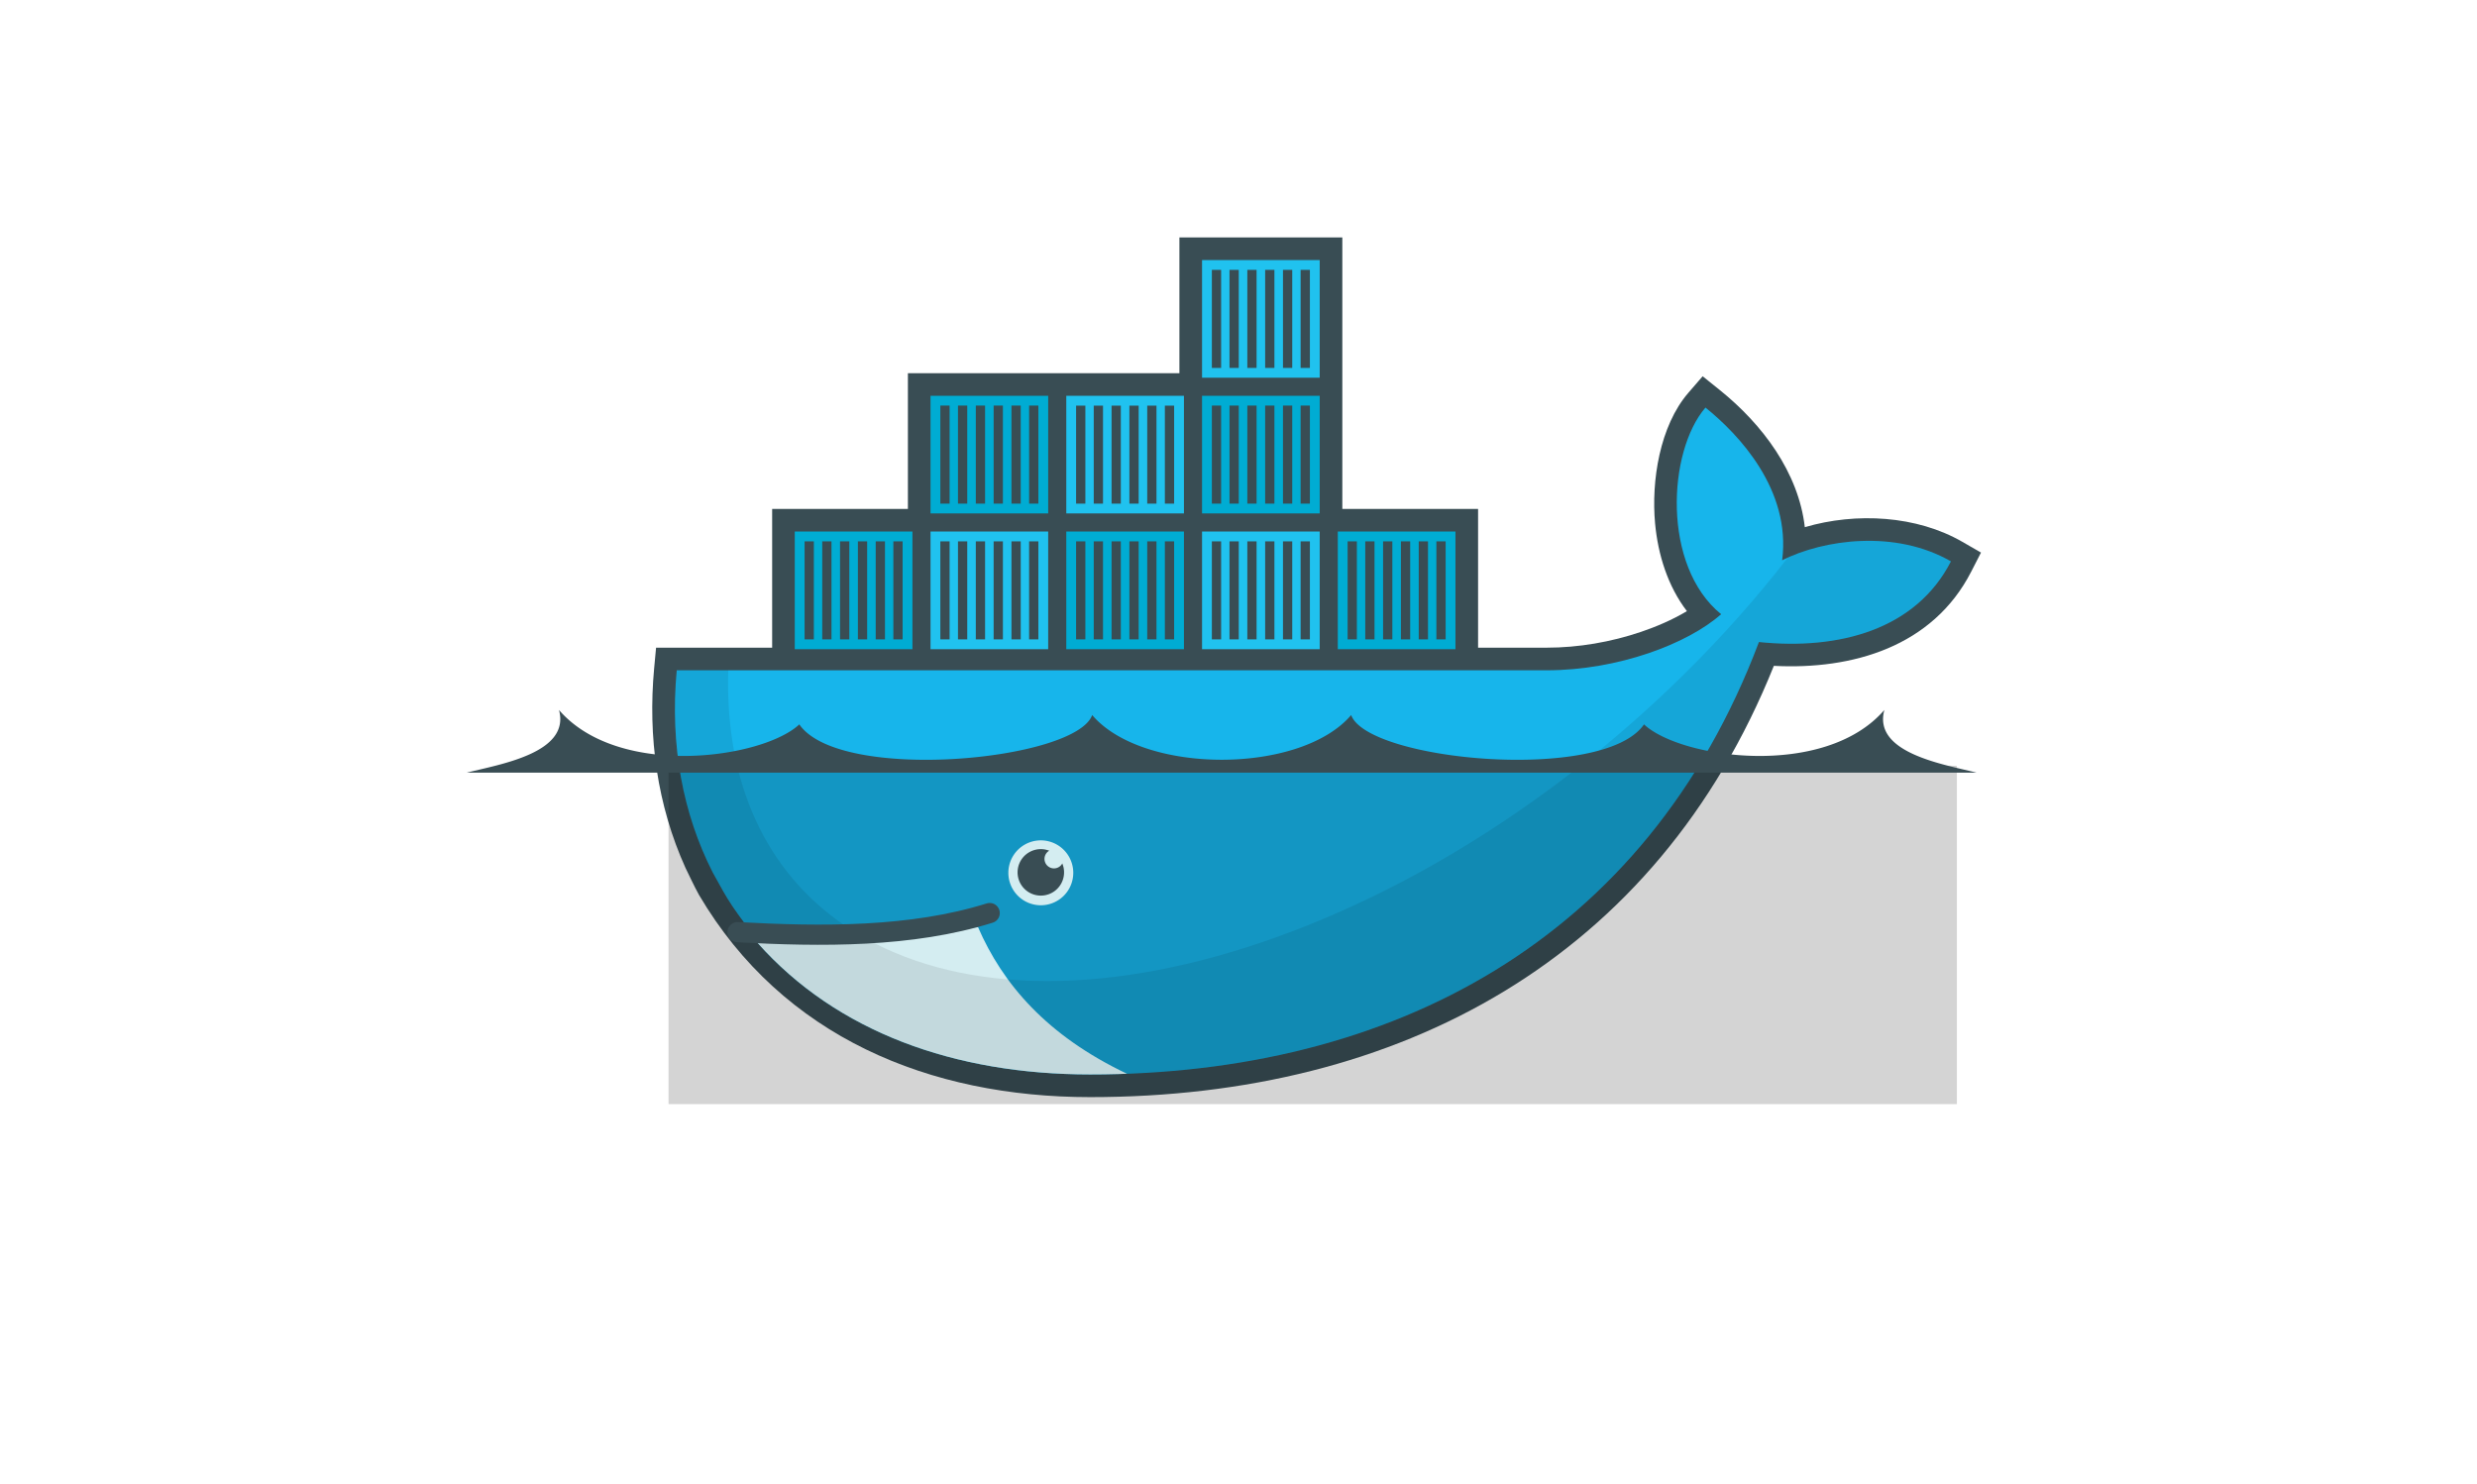 <svg xmlns="http://www.w3.org/2000/svg" xmlns:xlink="http://www.w3.org/1999/xlink" width="275.059" height="164.82" viewBox="0 -30 280 250">
    <defs>
        <clipPath id="docker_a">
            <path d="M76 2v46H54v23H35.58c-.077.666-.14 1.333-.205 2-1.151 12.531 1.036 24.088 6.063 33.969L43.124 110c1.011 1.817 2.191 3.523 3.438 5.188 1.244 1.662 1.685 2.582 2.468 3.687C62.32 133.811 82.13 141 105 141c50.648 0 93.633-22.438 112.656-72.844C231.153 69.541 244.1 66.08 250 54.562c-9.399-5.423-21.478-3.685-28.438-.187L240 2l-72 46h-23V2z"/>
        </clipPath>
    </defs>
    <path fill="#394d54" d="M157.488 55.732h22.866v23.374h11.561c5.34 0 10.831-.95 15.887-2.664 2.485-.843 5.274-2.015 7.724-3.49-3.228-4.214-4.876-9.535-5.36-14.78-.66-7.135.78-16.42 5.608-22.005l2.404-2.78 2.864 2.303c7.211 5.793 13.276 13.889 14.345 23.118 8.683-2.554 18.878-1.95 26.532 2.467l3.14 1.812-1.653 3.226c-6.473 12.633-20.005 16.546-33.235 15.854-19.797 49.308-62.898 72.653-115.157 72.653-27 0-51.77-10.093-65.876-34.047-.827-1.488-1.535-3.044-2.286-4.573-4.768-10.544-6.352-22.095-5.278-33.636l.323-3.457H61.45V55.732h22.866V32.866h45.732V10h27.44v45.732"/>
    <g clip-path="url(#docker_a)" transform="translate(10 10)">
        <g id="docker_d">
            <g id="docker_c" transform="translate(0 -22.866)">
                <path fill="#00acd3" d="M123.859 3.811h19.818v19.817h-19.818z"/>
                <path fill="#20c2ef" d="M123.859 26.676h19.818v19.819h-19.818z"/>
                <path id="docker_b" stroke="#394d54" stroke-width="1.56" d="M126.292 21.977V5.46m2.972 16.516V5.46m3.002 16.516V5.46m3.003 16.516V5.46m3.003 16.516V5.46m2.972 16.516V5.46"/>
                <use width="100%" height="100%" transform="translate(0 22.866)" xlink:href="#docker_b"/>
            </g>
            <use width="100%" height="100%" transform="matrix(1 0 0 -1 22.866 4.573)" xlink:href="#docker_c"/>
        </g>
        <use width="100%" height="100%" transform="translate(-91.464 45.732)" xlink:href="#docker_d"/>
        <use width="100%" height="100%" transform="translate(-45.732 45.732)" xlink:href="#docker_d"/>
        <use width="100%" height="100%" transform="translate(0 45.732)" xlink:href="#docker_d"/>
    </g>
    <path fill="#17b5eb" d="M221.57 54.38c1.533-11.916-7.384-21.275-12.914-25.719-6.373 7.368-7.363 26.678 2.635 34.808-5.58 4.956-17.337 9.448-29.376 9.448H34C32.83 85.484 34 146 34 146h217l-.987-91.424c-9.398-5.424-21.484-3.694-28.443-.197" clip-path="url(#docker_a)" transform="translate(10 10)"/>
    <path fill-opacity=".17" d="M34 89v57h217V89" clip-path="url(#a)" transform="translate(10 10)"/>
    <path fill="#d4edf1" d="M111.237 140.89c-13.54-6.425-20.971-15.16-25.106-24.694L45 118l21 28 45.237-5.11" clip-path="url(#docker_a)" transform="translate(10 10)"/>
    <path fill-opacity=".085" d="M222.5 53.938v.03c-20.861 26.89-50.783 50.38-82.906 62.72-28.655 11.007-53.639 11.06-70.875 2.218-1.856-1.048-3.676-2.211-5.5-3.312-12.637-8.832-19.755-23.442-19.157-42.688H34V146h217V50h-25z" clip-path="url(#docker_a)" transform="translate(10 10)"/>
    <path fill="none" stroke="#394d54" stroke-linecap="round" stroke-width="3.4" d="M55.625 127.03c14.165.776 29.282.915 42.469-3.218"/>
    <path fill="#d4edf1" d="M112.17 116.959a5.467 5.467 0 11-10.933 0 5.467 5.467 0 0110.933 0z"/>
    <path fill="#394d54" d="M108.121 113.307a1.598 1.598 0 00.798 2.981c.605 0 1.13-.336 1.402-.831a3.915 3.915 0 11-2.2-2.15zM10 100.162h254.327c-5.537-1.405-17.52-3.302-15.544-10.56-10.07 11.652-34.353 8.174-40.482 2.429-6.824 9.898-46.554 6.136-49.325-1.575-8.556 10.04-35.067 10.04-43.623 0-2.773 7.71-42.502 11.473-49.327 1.575-6.128 5.745-30.41 9.223-40.48-2.429 1.976 7.258-10.007 9.155-15.546 10.56"/>
</svg>
